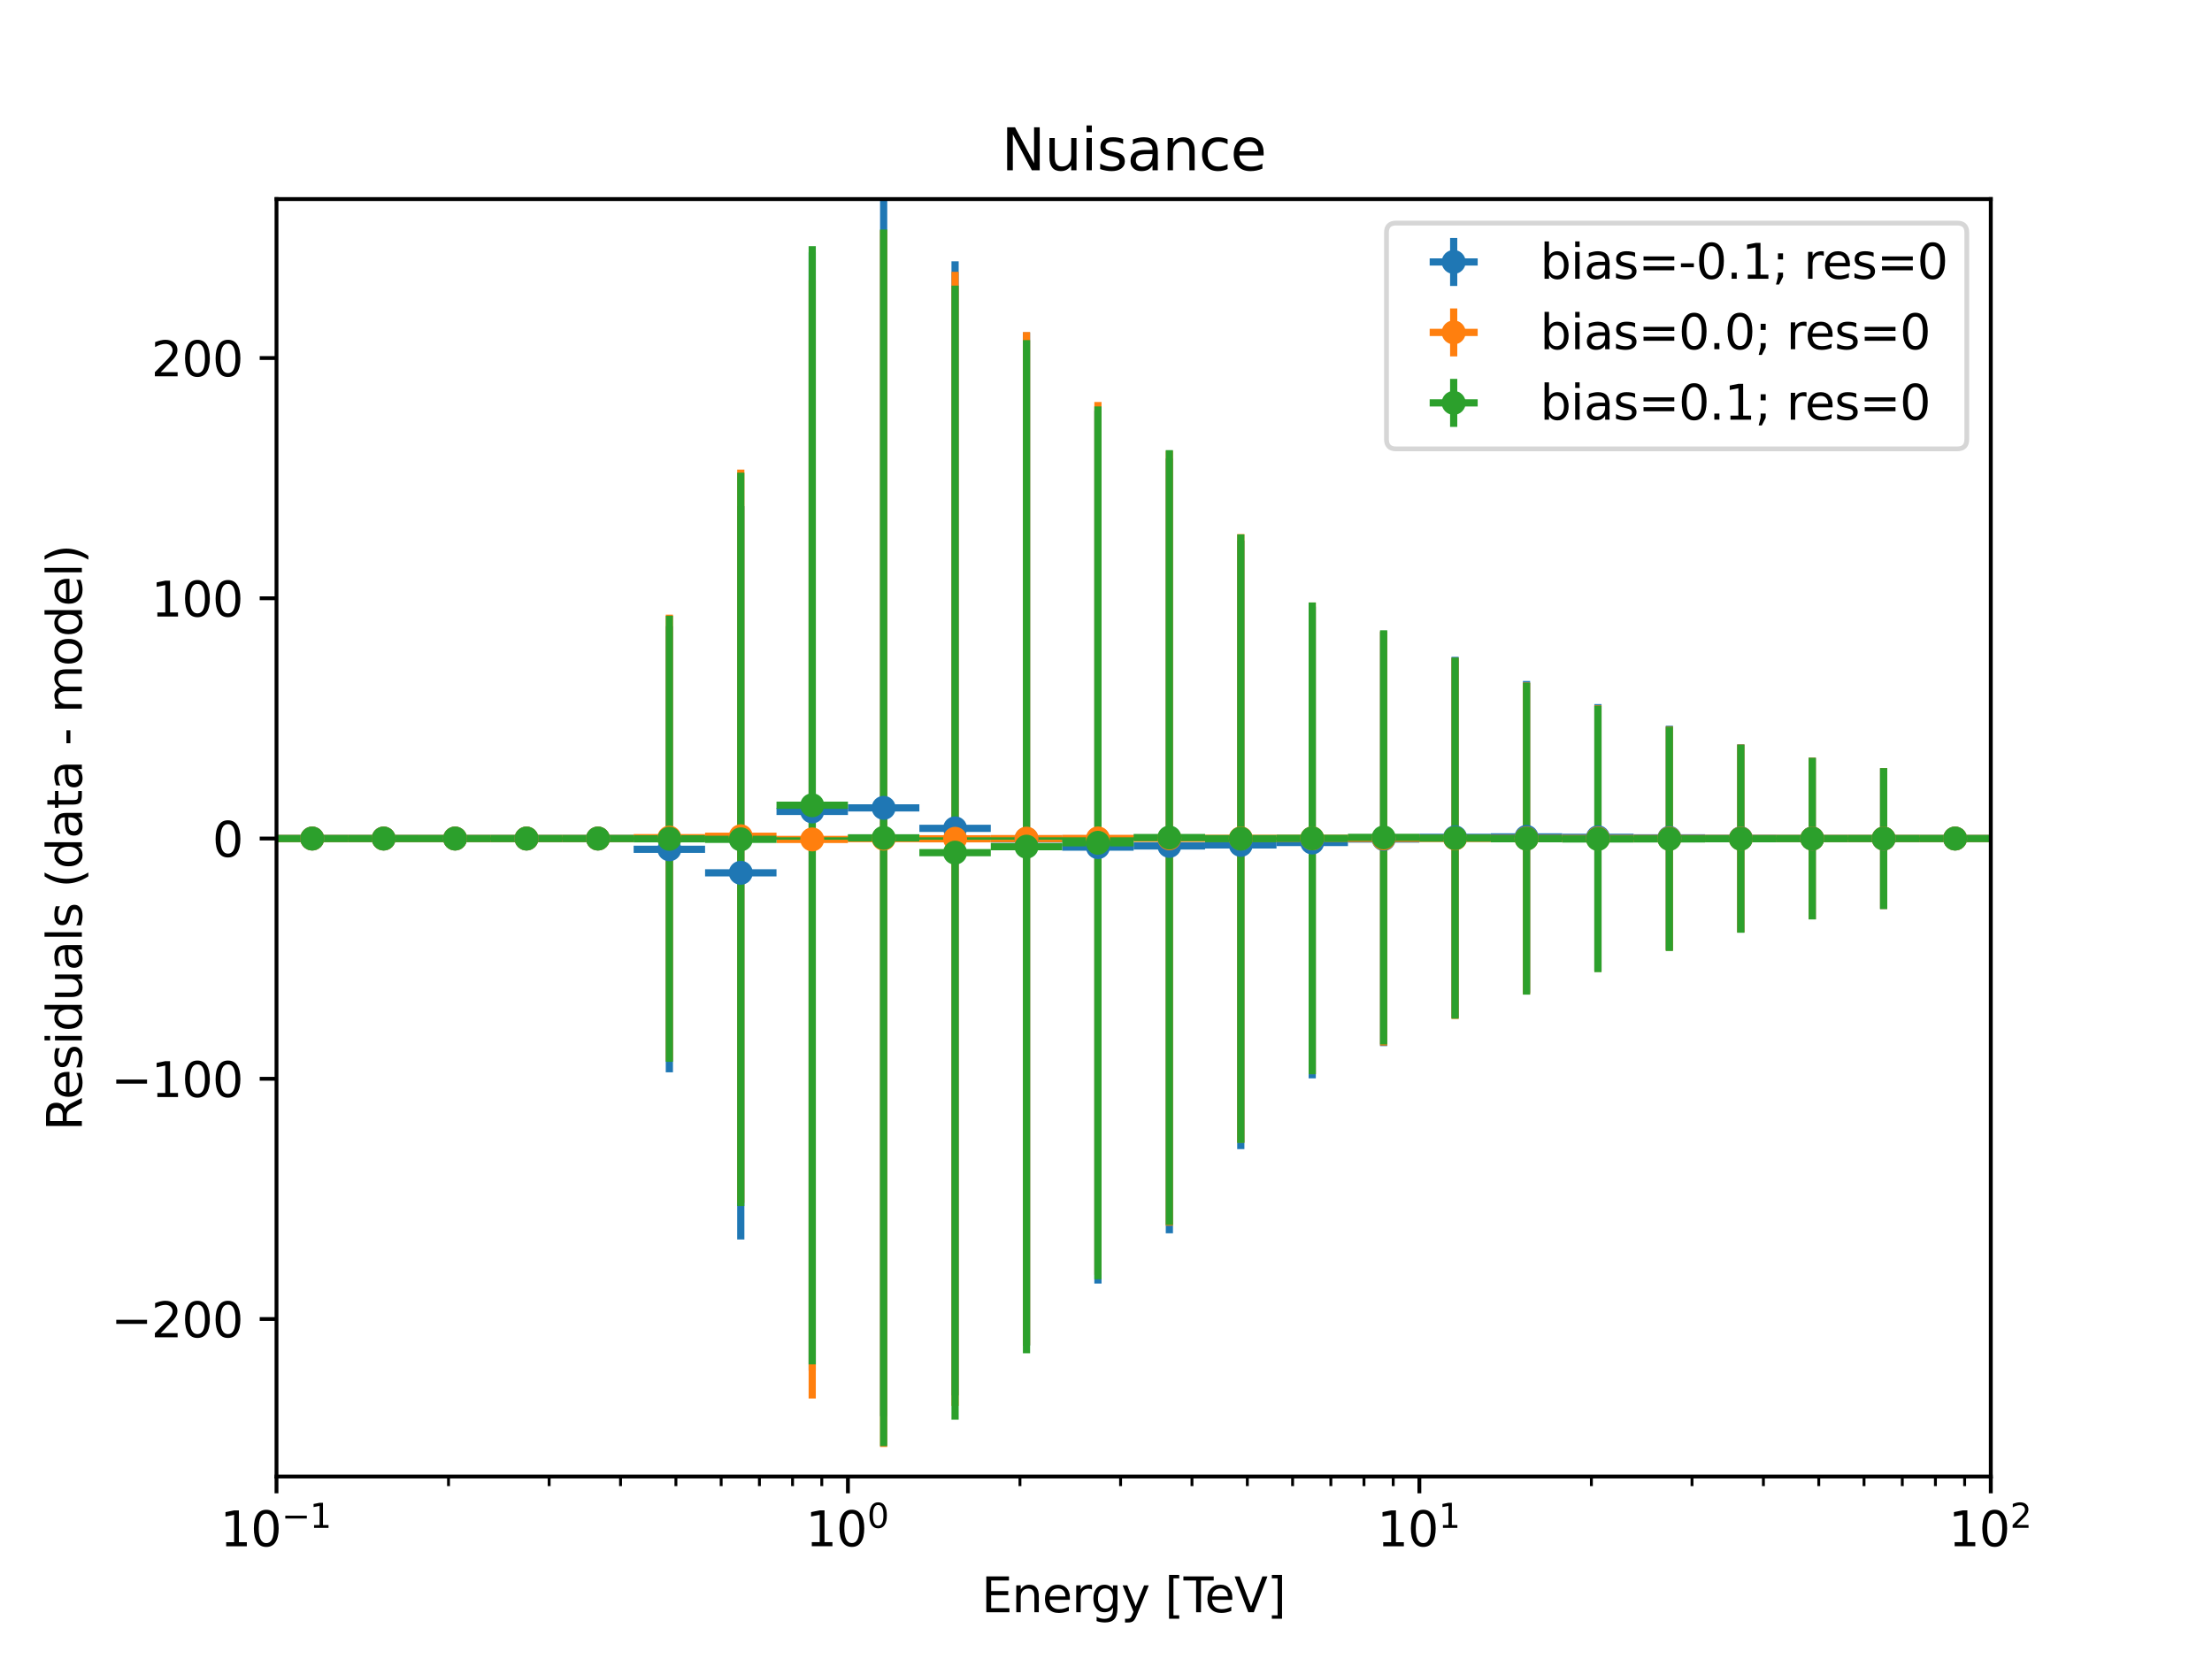 <?xml version="1.0" encoding="utf-8" standalone="no"?>
<!DOCTYPE svg PUBLIC "-//W3C//DTD SVG 1.1//EN"
  "http://www.w3.org/Graphics/SVG/1.1/DTD/svg11.dtd">
<svg xmlns:xlink="http://www.w3.org/1999/xlink" width="460.8pt" height="345.6pt" viewBox="0 0 460.8 345.6" xmlns="http://www.w3.org/2000/svg" version="1.1">
 <defs>
  <style type="text/css">*{stroke-linejoin: round; stroke-linecap: butt}</style>
 </defs>
 <g id="figure_1">
  <g id="patch_1">
   <path d="M 0 345.6 
L 460.8 345.6 
L 460.8 0 
L 0 0 
z
" style="fill: #ffffff"/>
  </g>
  <g id="axes_1">
   <g id="patch_2">
    <path d="M 57.6 307.584 
L 414.72 307.584 
L 414.72 41.472 
L 57.6 41.472 
z
" style="fill: #ffffff"/>
   </g>
   <g id="matplotlib.axis_1">
    <g id="xtick_1">
     <g id="line2d_1">
      <defs>
       <path id="m3932d72118" d="M 0 0 
L 0 3.5 
" style="stroke: #000000; stroke-width: 0.8"/>
      </defs>
      <g>
       <use xlink:href="#m3932d72118" x="57.6" y="307.584" style="stroke: #000000; stroke-width: 0.8"/>
      </g>
     </g>
     <g id="text_1">
      <!-- $\mathdefault{10^{-1}}$ -->
      <g transform="translate(45.85 322.182) scale(0.1 -0.1)">
       <defs>
        <path id="DejaVuSans-31" d="M 794 531 
L 1825 531 
L 1825 4091 
L 703 3866 
L 703 4441 
L 1819 4666 
L 2450 4666 
L 2450 531 
L 3481 531 
L 3481 0 
L 794 0 
L 794 531 
z
" transform="scale(0.016)"/>
        <path id="DejaVuSans-30" d="M 2034 4250 
Q 1547 4250 1301 3770 
Q 1056 3291 1056 2328 
Q 1056 1369 1301 889 
Q 1547 409 2034 409 
Q 2525 409 2770 889 
Q 3016 1369 3016 2328 
Q 3016 3291 2770 3770 
Q 2525 4250 2034 4250 
z
M 2034 4750 
Q 2819 4750 3233 4129 
Q 3647 3509 3647 2328 
Q 3647 1150 3233 529 
Q 2819 -91 2034 -91 
Q 1250 -91 836 529 
Q 422 1150 422 2328 
Q 422 3509 836 4129 
Q 1250 4750 2034 4750 
z
" transform="scale(0.016)"/>
        <path id="DejaVuSans-2212" d="M 678 2272 
L 4684 2272 
L 4684 1741 
L 678 1741 
L 678 2272 
z
" transform="scale(0.016)"/>
       </defs>
       <use xlink:href="#DejaVuSans-31" transform="translate(0 0.684)"/>
       <use xlink:href="#DejaVuSans-30" transform="translate(63.623 0.684)"/>
       <use xlink:href="#DejaVuSans-2212" transform="translate(128.203 38.966) scale(0.7)"/>
       <use xlink:href="#DejaVuSans-31" transform="translate(186.855 38.966) scale(0.7)"/>
      </g>
     </g>
    </g>
    <g id="xtick_2">
     <g id="line2d_2">
      <g>
       <use xlink:href="#m3932d72118" x="176.64" y="307.584" style="stroke: #000000; stroke-width: 0.8"/>
      </g>
     </g>
     <g id="text_2">
      <!-- $\mathdefault{10^{0}}$ -->
      <g transform="translate(167.84 322.182) scale(0.1 -0.1)">
       <use xlink:href="#DejaVuSans-31" transform="translate(0 0.766)"/>
       <use xlink:href="#DejaVuSans-30" transform="translate(63.623 0.766)"/>
       <use xlink:href="#DejaVuSans-30" transform="translate(128.203 39.047) scale(0.7)"/>
      </g>
     </g>
    </g>
    <g id="xtick_3">
     <g id="line2d_3">
      <g>
       <use xlink:href="#m3932d72118" x="295.68" y="307.584" style="stroke: #000000; stroke-width: 0.8"/>
      </g>
     </g>
     <g id="text_3">
      <!-- $\mathdefault{10^{1}}$ -->
      <g transform="translate(286.88 322.182) scale(0.1 -0.1)">
       <use xlink:href="#DejaVuSans-31" transform="translate(0 0.684)"/>
       <use xlink:href="#DejaVuSans-30" transform="translate(63.623 0.684)"/>
       <use xlink:href="#DejaVuSans-31" transform="translate(128.203 38.966) scale(0.7)"/>
      </g>
     </g>
    </g>
    <g id="xtick_4">
     <g id="line2d_4">
      <g>
       <use xlink:href="#m3932d72118" x="414.72" y="307.584" style="stroke: #000000; stroke-width: 0.8"/>
      </g>
     </g>
     <g id="text_4">
      <!-- $\mathdefault{10^{2}}$ -->
      <g transform="translate(405.92 322.182) scale(0.1 -0.1)">
       <defs>
        <path id="DejaVuSans-32" d="M 1228 531 
L 3431 531 
L 3431 0 
L 469 0 
L 469 531 
Q 828 903 1448 1529 
Q 2069 2156 2228 2338 
Q 2531 2678 2651 2914 
Q 2772 3150 2772 3378 
Q 2772 3750 2511 3984 
Q 2250 4219 1831 4219 
Q 1534 4219 1204 4116 
Q 875 4013 500 3803 
L 500 4441 
Q 881 4594 1212 4672 
Q 1544 4750 1819 4750 
Q 2544 4750 2975 4387 
Q 3406 4025 3406 3419 
Q 3406 3131 3298 2873 
Q 3191 2616 2906 2266 
Q 2828 2175 2409 1742 
Q 1991 1309 1228 531 
z
" transform="scale(0.016)"/>
       </defs>
       <use xlink:href="#DejaVuSans-31" transform="translate(0 0.766)"/>
       <use xlink:href="#DejaVuSans-30" transform="translate(63.623 0.766)"/>
       <use xlink:href="#DejaVuSans-32" transform="translate(128.203 39.047) scale(0.7)"/>
      </g>
     </g>
    </g>
    <g id="xtick_5">
     <g id="line2d_5">
      <defs>
       <path id="m9ab983828a" d="M 0 0 
L 0 2 
" style="stroke: #000000; stroke-width: 0.6"/>
      </defs>
      <g>
       <use xlink:href="#m9ab983828a" x="93.435" y="307.584" style="stroke: #000000; stroke-width: 0.6"/>
      </g>
     </g>
    </g>
    <g id="xtick_6">
     <g id="line2d_6">
      <g>
       <use xlink:href="#m9ab983828a" x="114.397" y="307.584" style="stroke: #000000; stroke-width: 0.6"/>
      </g>
     </g>
    </g>
    <g id="xtick_7">
     <g id="line2d_7">
      <g>
       <use xlink:href="#m9ab983828a" x="129.269" y="307.584" style="stroke: #000000; stroke-width: 0.6"/>
      </g>
     </g>
    </g>
    <g id="xtick_8">
     <g id="line2d_8">
      <g>
       <use xlink:href="#m9ab983828a" x="140.805" y="307.584" style="stroke: #000000; stroke-width: 0.6"/>
      </g>
     </g>
    </g>
    <g id="xtick_9">
     <g id="line2d_9">
      <g>
       <use xlink:href="#m9ab983828a" x="150.231" y="307.584" style="stroke: #000000; stroke-width: 0.6"/>
      </g>
     </g>
    </g>
    <g id="xtick_10">
     <g id="line2d_10">
      <g>
       <use xlink:href="#m9ab983828a" x="158.2" y="307.584" style="stroke: #000000; stroke-width: 0.6"/>
      </g>
     </g>
    </g>
    <g id="xtick_11">
     <g id="line2d_11">
      <g>
       <use xlink:href="#m9ab983828a" x="165.104" y="307.584" style="stroke: #000000; stroke-width: 0.6"/>
      </g>
     </g>
    </g>
    <g id="xtick_12">
     <g id="line2d_12">
      <g>
       <use xlink:href="#m9ab983828a" x="171.193" y="307.584" style="stroke: #000000; stroke-width: 0.6"/>
      </g>
     </g>
    </g>
    <g id="xtick_13">
     <g id="line2d_13">
      <g>
       <use xlink:href="#m9ab983828a" x="212.475" y="307.584" style="stroke: #000000; stroke-width: 0.6"/>
      </g>
     </g>
    </g>
    <g id="xtick_14">
     <g id="line2d_14">
      <g>
       <use xlink:href="#m9ab983828a" x="233.437" y="307.584" style="stroke: #000000; stroke-width: 0.6"/>
      </g>
     </g>
    </g>
    <g id="xtick_15">
     <g id="line2d_15">
      <g>
       <use xlink:href="#m9ab983828a" x="248.309" y="307.584" style="stroke: #000000; stroke-width: 0.6"/>
      </g>
     </g>
    </g>
    <g id="xtick_16">
     <g id="line2d_16">
      <g>
       <use xlink:href="#m9ab983828a" x="259.845" y="307.584" style="stroke: #000000; stroke-width: 0.6"/>
      </g>
     </g>
    </g>
    <g id="xtick_17">
     <g id="line2d_17">
      <g>
       <use xlink:href="#m9ab983828a" x="269.271" y="307.584" style="stroke: #000000; stroke-width: 0.6"/>
      </g>
     </g>
    </g>
    <g id="xtick_18">
     <g id="line2d_18">
      <g>
       <use xlink:href="#m9ab983828a" x="277.24" y="307.584" style="stroke: #000000; stroke-width: 0.6"/>
      </g>
     </g>
    </g>
    <g id="xtick_19">
     <g id="line2d_19">
      <g>
       <use xlink:href="#m9ab983828a" x="284.144" y="307.584" style="stroke: #000000; stroke-width: 0.6"/>
      </g>
     </g>
    </g>
    <g id="xtick_20">
     <g id="line2d_20">
      <g>
       <use xlink:href="#m9ab983828a" x="290.233" y="307.584" style="stroke: #000000; stroke-width: 0.6"/>
      </g>
     </g>
    </g>
    <g id="xtick_21">
     <g id="line2d_21">
      <g>
       <use xlink:href="#m9ab983828a" x="331.515" y="307.584" style="stroke: #000000; stroke-width: 0.6"/>
      </g>
     </g>
    </g>
    <g id="xtick_22">
     <g id="line2d_22">
      <g>
       <use xlink:href="#m9ab983828a" x="352.477" y="307.584" style="stroke: #000000; stroke-width: 0.6"/>
      </g>
     </g>
    </g>
    <g id="xtick_23">
     <g id="line2d_23">
      <g>
       <use xlink:href="#m9ab983828a" x="367.349" y="307.584" style="stroke: #000000; stroke-width: 0.6"/>
      </g>
     </g>
    </g>
    <g id="xtick_24">
     <g id="line2d_24">
      <g>
       <use xlink:href="#m9ab983828a" x="378.885" y="307.584" style="stroke: #000000; stroke-width: 0.6"/>
      </g>
     </g>
    </g>
    <g id="xtick_25">
     <g id="line2d_25">
      <g>
       <use xlink:href="#m9ab983828a" x="388.311" y="307.584" style="stroke: #000000; stroke-width: 0.6"/>
      </g>
     </g>
    </g>
    <g id="xtick_26">
     <g id="line2d_26">
      <g>
       <use xlink:href="#m9ab983828a" x="396.28" y="307.584" style="stroke: #000000; stroke-width: 0.6"/>
      </g>
     </g>
    </g>
    <g id="xtick_27">
     <g id="line2d_27">
      <g>
       <use xlink:href="#m9ab983828a" x="403.184" y="307.584" style="stroke: #000000; stroke-width: 0.6"/>
      </g>
     </g>
    </g>
    <g id="xtick_28">
     <g id="line2d_28">
      <g>
       <use xlink:href="#m9ab983828a" x="409.273" y="307.584" style="stroke: #000000; stroke-width: 0.6"/>
      </g>
     </g>
    </g>
    <g id="text_5">
     <!-- Energy [TeV] -->
     <g transform="translate(204.462 335.861) scale(0.1 -0.1)">
      <defs>
       <path id="DejaVuSans-45" d="M 628 4666 
L 3578 4666 
L 3578 4134 
L 1259 4134 
L 1259 2753 
L 3481 2753 
L 3481 2222 
L 1259 2222 
L 1259 531 
L 3634 531 
L 3634 0 
L 628 0 
L 628 4666 
z
" transform="scale(0.016)"/>
       <path id="DejaVuSans-6e" d="M 3513 2113 
L 3513 0 
L 2938 0 
L 2938 2094 
Q 2938 2591 2744 2837 
Q 2550 3084 2163 3084 
Q 1697 3084 1428 2787 
Q 1159 2491 1159 1978 
L 1159 0 
L 581 0 
L 581 3500 
L 1159 3500 
L 1159 2956 
Q 1366 3272 1645 3428 
Q 1925 3584 2291 3584 
Q 2894 3584 3203 3211 
Q 3513 2838 3513 2113 
z
" transform="scale(0.016)"/>
       <path id="DejaVuSans-65" d="M 3597 1894 
L 3597 1613 
L 953 1613 
Q 991 1019 1311 708 
Q 1631 397 2203 397 
Q 2534 397 2845 478 
Q 3156 559 3463 722 
L 3463 178 
Q 3153 47 2828 -22 
Q 2503 -91 2169 -91 
Q 1331 -91 842 396 
Q 353 884 353 1716 
Q 353 2575 817 3079 
Q 1281 3584 2069 3584 
Q 2775 3584 3186 3129 
Q 3597 2675 3597 1894 
z
M 3022 2063 
Q 3016 2534 2758 2815 
Q 2500 3097 2075 3097 
Q 1594 3097 1305 2825 
Q 1016 2553 972 2059 
L 3022 2063 
z
" transform="scale(0.016)"/>
       <path id="DejaVuSans-72" d="M 2631 2963 
Q 2534 3019 2420 3045 
Q 2306 3072 2169 3072 
Q 1681 3072 1420 2755 
Q 1159 2438 1159 1844 
L 1159 0 
L 581 0 
L 581 3500 
L 1159 3500 
L 1159 2956 
Q 1341 3275 1631 3429 
Q 1922 3584 2338 3584 
Q 2397 3584 2469 3576 
Q 2541 3569 2628 3553 
L 2631 2963 
z
" transform="scale(0.016)"/>
       <path id="DejaVuSans-67" d="M 2906 1791 
Q 2906 2416 2648 2759 
Q 2391 3103 1925 3103 
Q 1463 3103 1205 2759 
Q 947 2416 947 1791 
Q 947 1169 1205 825 
Q 1463 481 1925 481 
Q 2391 481 2648 825 
Q 2906 1169 2906 1791 
z
M 3481 434 
Q 3481 -459 3084 -895 
Q 2688 -1331 1869 -1331 
Q 1566 -1331 1297 -1286 
Q 1028 -1241 775 -1147 
L 775 -588 
Q 1028 -725 1275 -790 
Q 1522 -856 1778 -856 
Q 2344 -856 2625 -561 
Q 2906 -266 2906 331 
L 2906 616 
Q 2728 306 2450 153 
Q 2172 0 1784 0 
Q 1141 0 747 490 
Q 353 981 353 1791 
Q 353 2603 747 3093 
Q 1141 3584 1784 3584 
Q 2172 3584 2450 3431 
Q 2728 3278 2906 2969 
L 2906 3500 
L 3481 3500 
L 3481 434 
z
" transform="scale(0.016)"/>
       <path id="DejaVuSans-79" d="M 2059 -325 
Q 1816 -950 1584 -1140 
Q 1353 -1331 966 -1331 
L 506 -1331 
L 506 -850 
L 844 -850 
Q 1081 -850 1212 -737 
Q 1344 -625 1503 -206 
L 1606 56 
L 191 3500 
L 800 3500 
L 1894 763 
L 2988 3500 
L 3597 3500 
L 2059 -325 
z
" transform="scale(0.016)"/>
       <path id="DejaVuSans-20" transform="scale(0.016)"/>
       <path id="DejaVuSans-5b" d="M 550 4863 
L 1875 4863 
L 1875 4416 
L 1125 4416 
L 1125 -397 
L 1875 -397 
L 1875 -844 
L 550 -844 
L 550 4863 
z
" transform="scale(0.016)"/>
       <path id="DejaVuSans-54" d="M -19 4666 
L 3928 4666 
L 3928 4134 
L 2272 4134 
L 2272 0 
L 1638 0 
L 1638 4134 
L -19 4134 
L -19 4666 
z
" transform="scale(0.016)"/>
       <path id="DejaVuSans-56" d="M 1831 0 
L 50 4666 
L 709 4666 
L 2188 738 
L 3669 4666 
L 4325 4666 
L 2547 0 
L 1831 0 
z
" transform="scale(0.016)"/>
       <path id="DejaVuSans-5d" d="M 1947 4863 
L 1947 -844 
L 622 -844 
L 622 -397 
L 1369 -397 
L 1369 4416 
L 622 4416 
L 622 4863 
L 1947 4863 
z
" transform="scale(0.016)"/>
      </defs>
      <use xlink:href="#DejaVuSans-45"/>
      <use xlink:href="#DejaVuSans-6e" x="63.184"/>
      <use xlink:href="#DejaVuSans-65" x="126.562"/>
      <use xlink:href="#DejaVuSans-72" x="188.086"/>
      <use xlink:href="#DejaVuSans-67" x="227.449"/>
      <use xlink:href="#DejaVuSans-79" x="290.926"/>
      <use xlink:href="#DejaVuSans-20" x="350.105"/>
      <use xlink:href="#DejaVuSans-5b" x="381.893"/>
      <use xlink:href="#DejaVuSans-54" x="420.906"/>
      <use xlink:href="#DejaVuSans-65" x="464.99"/>
      <use xlink:href="#DejaVuSans-56" x="526.514"/>
      <use xlink:href="#DejaVuSans-5d" x="594.922"/>
     </g>
    </g>
   </g>
   <g id="matplotlib.axis_2">
    <g id="ytick_1">
     <g id="line2d_29">
      <defs>
       <path id="mbaebcc7f2f" d="M 0 0 
L -3.5 0 
" style="stroke: #000000; stroke-width: 0.8"/>
      </defs>
      <g>
       <use xlink:href="#mbaebcc7f2f" x="57.6" y="274.777" style="stroke: #000000; stroke-width: 0.8"/>
      </g>
     </g>
     <g id="text_6">
      <!-- −200 -->
      <g transform="translate(23.133 278.576) scale(0.1 -0.1)">
       <use xlink:href="#DejaVuSans-2212"/>
       <use xlink:href="#DejaVuSans-32" x="83.789"/>
       <use xlink:href="#DejaVuSans-30" x="147.412"/>
       <use xlink:href="#DejaVuSans-30" x="211.035"/>
      </g>
     </g>
    </g>
    <g id="ytick_2">
     <g id="line2d_30">
      <g>
       <use xlink:href="#mbaebcc7f2f" x="57.6" y="224.729" style="stroke: #000000; stroke-width: 0.8"/>
      </g>
     </g>
     <g id="text_7">
      <!-- −100 -->
      <g transform="translate(23.133 228.528) scale(0.1 -0.1)">
       <use xlink:href="#DejaVuSans-2212"/>
       <use xlink:href="#DejaVuSans-31" x="83.789"/>
       <use xlink:href="#DejaVuSans-30" x="147.412"/>
       <use xlink:href="#DejaVuSans-30" x="211.035"/>
      </g>
     </g>
    </g>
    <g id="ytick_3">
     <g id="line2d_31">
      <g>
       <use xlink:href="#mbaebcc7f2f" x="57.6" y="174.681" style="stroke: #000000; stroke-width: 0.8"/>
      </g>
     </g>
     <g id="text_8">
      <!-- 0 -->
      <g transform="translate(44.237 178.481) scale(0.1 -0.1)">
       <use xlink:href="#DejaVuSans-30"/>
      </g>
     </g>
    </g>
    <g id="ytick_4">
     <g id="line2d_32">
      <g>
       <use xlink:href="#mbaebcc7f2f" x="57.6" y="124.634" style="stroke: #000000; stroke-width: 0.8"/>
      </g>
     </g>
     <g id="text_9">
      <!-- 100 -->
      <g transform="translate(31.512 128.433) scale(0.1 -0.1)">
       <use xlink:href="#DejaVuSans-31"/>
       <use xlink:href="#DejaVuSans-30" x="63.623"/>
       <use xlink:href="#DejaVuSans-30" x="127.246"/>
      </g>
     </g>
    </g>
    <g id="ytick_5">
     <g id="line2d_33">
      <g>
       <use xlink:href="#mbaebcc7f2f" x="57.6" y="74.586" style="stroke: #000000; stroke-width: 0.8"/>
      </g>
     </g>
     <g id="text_10">
      <!-- 200 -->
      <g transform="translate(31.512 78.385) scale(0.1 -0.1)">
       <use xlink:href="#DejaVuSans-32"/>
       <use xlink:href="#DejaVuSans-30" x="63.623"/>
       <use xlink:href="#DejaVuSans-30" x="127.246"/>
      </g>
     </g>
    </g>
    <g id="text_11">
     <!-- Residuals (data - model) -->
     <g transform="translate(17.053 235.553) rotate(-90) scale(0.1 -0.1)">
      <defs>
       <path id="DejaVuSans-52" d="M 2841 2188 
Q 3044 2119 3236 1894 
Q 3428 1669 3622 1275 
L 4263 0 
L 3584 0 
L 2988 1197 
Q 2756 1666 2539 1819 
Q 2322 1972 1947 1972 
L 1259 1972 
L 1259 0 
L 628 0 
L 628 4666 
L 2053 4666 
Q 2853 4666 3247 4331 
Q 3641 3997 3641 3322 
Q 3641 2881 3436 2590 
Q 3231 2300 2841 2188 
z
M 1259 4147 
L 1259 2491 
L 2053 2491 
Q 2509 2491 2742 2702 
Q 2975 2913 2975 3322 
Q 2975 3731 2742 3939 
Q 2509 4147 2053 4147 
L 1259 4147 
z
" transform="scale(0.016)"/>
       <path id="DejaVuSans-73" d="M 2834 3397 
L 2834 2853 
Q 2591 2978 2328 3040 
Q 2066 3103 1784 3103 
Q 1356 3103 1142 2972 
Q 928 2841 928 2578 
Q 928 2378 1081 2264 
Q 1234 2150 1697 2047 
L 1894 2003 
Q 2506 1872 2764 1633 
Q 3022 1394 3022 966 
Q 3022 478 2636 193 
Q 2250 -91 1575 -91 
Q 1294 -91 989 -36 
Q 684 19 347 128 
L 347 722 
Q 666 556 975 473 
Q 1284 391 1588 391 
Q 1994 391 2212 530 
Q 2431 669 2431 922 
Q 2431 1156 2273 1281 
Q 2116 1406 1581 1522 
L 1381 1569 
Q 847 1681 609 1914 
Q 372 2147 372 2553 
Q 372 3047 722 3315 
Q 1072 3584 1716 3584 
Q 2034 3584 2315 3537 
Q 2597 3491 2834 3397 
z
" transform="scale(0.016)"/>
       <path id="DejaVuSans-69" d="M 603 3500 
L 1178 3500 
L 1178 0 
L 603 0 
L 603 3500 
z
M 603 4863 
L 1178 4863 
L 1178 4134 
L 603 4134 
L 603 4863 
z
" transform="scale(0.016)"/>
       <path id="DejaVuSans-64" d="M 2906 2969 
L 2906 4863 
L 3481 4863 
L 3481 0 
L 2906 0 
L 2906 525 
Q 2725 213 2448 61 
Q 2172 -91 1784 -91 
Q 1150 -91 751 415 
Q 353 922 353 1747 
Q 353 2572 751 3078 
Q 1150 3584 1784 3584 
Q 2172 3584 2448 3432 
Q 2725 3281 2906 2969 
z
M 947 1747 
Q 947 1113 1208 752 
Q 1469 391 1925 391 
Q 2381 391 2643 752 
Q 2906 1113 2906 1747 
Q 2906 2381 2643 2742 
Q 2381 3103 1925 3103 
Q 1469 3103 1208 2742 
Q 947 2381 947 1747 
z
" transform="scale(0.016)"/>
       <path id="DejaVuSans-75" d="M 544 1381 
L 544 3500 
L 1119 3500 
L 1119 1403 
Q 1119 906 1312 657 
Q 1506 409 1894 409 
Q 2359 409 2629 706 
Q 2900 1003 2900 1516 
L 2900 3500 
L 3475 3500 
L 3475 0 
L 2900 0 
L 2900 538 
Q 2691 219 2414 64 
Q 2138 -91 1772 -91 
Q 1169 -91 856 284 
Q 544 659 544 1381 
z
M 1991 3584 
L 1991 3584 
z
" transform="scale(0.016)"/>
       <path id="DejaVuSans-61" d="M 2194 1759 
Q 1497 1759 1228 1600 
Q 959 1441 959 1056 
Q 959 750 1161 570 
Q 1363 391 1709 391 
Q 2188 391 2477 730 
Q 2766 1069 2766 1631 
L 2766 1759 
L 2194 1759 
z
M 3341 1997 
L 3341 0 
L 2766 0 
L 2766 531 
Q 2569 213 2275 61 
Q 1981 -91 1556 -91 
Q 1019 -91 701 211 
Q 384 513 384 1019 
Q 384 1609 779 1909 
Q 1175 2209 1959 2209 
L 2766 2209 
L 2766 2266 
Q 2766 2663 2505 2880 
Q 2244 3097 1772 3097 
Q 1472 3097 1187 3025 
Q 903 2953 641 2809 
L 641 3341 
Q 956 3463 1253 3523 
Q 1550 3584 1831 3584 
Q 2591 3584 2966 3190 
Q 3341 2797 3341 1997 
z
" transform="scale(0.016)"/>
       <path id="DejaVuSans-6c" d="M 603 4863 
L 1178 4863 
L 1178 0 
L 603 0 
L 603 4863 
z
" transform="scale(0.016)"/>
       <path id="DejaVuSans-28" d="M 1984 4856 
Q 1566 4138 1362 3434 
Q 1159 2731 1159 2009 
Q 1159 1288 1364 580 
Q 1569 -128 1984 -844 
L 1484 -844 
Q 1016 -109 783 600 
Q 550 1309 550 2009 
Q 550 2706 781 3412 
Q 1013 4119 1484 4856 
L 1984 4856 
z
" transform="scale(0.016)"/>
       <path id="DejaVuSans-74" d="M 1172 4494 
L 1172 3500 
L 2356 3500 
L 2356 3053 
L 1172 3053 
L 1172 1153 
Q 1172 725 1289 603 
Q 1406 481 1766 481 
L 2356 481 
L 2356 0 
L 1766 0 
Q 1100 0 847 248 
Q 594 497 594 1153 
L 594 3053 
L 172 3053 
L 172 3500 
L 594 3500 
L 594 4494 
L 1172 4494 
z
" transform="scale(0.016)"/>
       <path id="DejaVuSans-2d" d="M 313 2009 
L 1997 2009 
L 1997 1497 
L 313 1497 
L 313 2009 
z
" transform="scale(0.016)"/>
       <path id="DejaVuSans-6d" d="M 3328 2828 
Q 3544 3216 3844 3400 
Q 4144 3584 4550 3584 
Q 5097 3584 5394 3201 
Q 5691 2819 5691 2113 
L 5691 0 
L 5113 0 
L 5113 2094 
Q 5113 2597 4934 2840 
Q 4756 3084 4391 3084 
Q 3944 3084 3684 2787 
Q 3425 2491 3425 1978 
L 3425 0 
L 2847 0 
L 2847 2094 
Q 2847 2600 2669 2842 
Q 2491 3084 2119 3084 
Q 1678 3084 1418 2786 
Q 1159 2488 1159 1978 
L 1159 0 
L 581 0 
L 581 3500 
L 1159 3500 
L 1159 2956 
Q 1356 3278 1631 3431 
Q 1906 3584 2284 3584 
Q 2666 3584 2933 3390 
Q 3200 3197 3328 2828 
z
" transform="scale(0.016)"/>
       <path id="DejaVuSans-6f" d="M 1959 3097 
Q 1497 3097 1228 2736 
Q 959 2375 959 1747 
Q 959 1119 1226 758 
Q 1494 397 1959 397 
Q 2419 397 2687 759 
Q 2956 1122 2956 1747 
Q 2956 2369 2687 2733 
Q 2419 3097 1959 3097 
z
M 1959 3584 
Q 2709 3584 3137 3096 
Q 3566 2609 3566 1747 
Q 3566 888 3137 398 
Q 2709 -91 1959 -91 
Q 1206 -91 779 398 
Q 353 888 353 1747 
Q 353 2609 779 3096 
Q 1206 3584 1959 3584 
z
" transform="scale(0.016)"/>
       <path id="DejaVuSans-29" d="M 513 4856 
L 1013 4856 
Q 1481 4119 1714 3412 
Q 1947 2706 1947 2009 
Q 1947 1309 1714 600 
Q 1481 -109 1013 -844 
L 513 -844 
Q 928 -128 1133 580 
Q 1338 1288 1338 2009 
Q 1338 2731 1133 3434 
Q 928 4138 513 4856 
z
" transform="scale(0.016)"/>
      </defs>
      <use xlink:href="#DejaVuSans-52"/>
      <use xlink:href="#DejaVuSans-65" x="64.982"/>
      <use xlink:href="#DejaVuSans-73" x="126.506"/>
      <use xlink:href="#DejaVuSans-69" x="178.605"/>
      <use xlink:href="#DejaVuSans-64" x="206.389"/>
      <use xlink:href="#DejaVuSans-75" x="269.865"/>
      <use xlink:href="#DejaVuSans-61" x="333.244"/>
      <use xlink:href="#DejaVuSans-6c" x="394.523"/>
      <use xlink:href="#DejaVuSans-73" x="422.307"/>
      <use xlink:href="#DejaVuSans-20" x="474.406"/>
      <use xlink:href="#DejaVuSans-28" x="506.193"/>
      <use xlink:href="#DejaVuSans-64" x="545.207"/>
      <use xlink:href="#DejaVuSans-61" x="608.684"/>
      <use xlink:href="#DejaVuSans-74" x="669.963"/>
      <use xlink:href="#DejaVuSans-61" x="709.172"/>
      <use xlink:href="#DejaVuSans-20" x="770.451"/>
      <use xlink:href="#DejaVuSans-2d" x="802.238"/>
      <use xlink:href="#DejaVuSans-20" x="838.322"/>
      <use xlink:href="#DejaVuSans-6d" x="870.109"/>
      <use xlink:href="#DejaVuSans-6f" x="967.521"/>
      <use xlink:href="#DejaVuSans-64" x="1028.703"/>
      <use xlink:href="#DejaVuSans-65" x="1092.18"/>
      <use xlink:href="#DejaVuSans-6c" x="1153.703"/>
      <use xlink:href="#DejaVuSans-29" x="1181.486"/>
     </g>
    </g>
   </g>
   <g id="LineCollection_1">
    <path d="M 57.6 174.681 
L 72.48 174.681 
" clip-path="url(#p10f09fa6f1)" style="fill: none; stroke: #1f77b4; stroke-width: 1.5"/>
    <path d="M 72.48 174.681 
L 87.36 174.681 
" clip-path="url(#p10f09fa6f1)" style="fill: none; stroke: #1f77b4; stroke-width: 1.5"/>
    <path d="M 87.36 174.681 
L 102.24 174.681 
" clip-path="url(#p10f09fa6f1)" style="fill: none; stroke: #1f77b4; stroke-width: 1.5"/>
    <path d="M 102.24 174.681 
L 117.12 174.681 
" clip-path="url(#p10f09fa6f1)" style="fill: none; stroke: #1f77b4; stroke-width: 1.5"/>
    <path d="M 117.12 174.681 
L 132 174.681 
" clip-path="url(#p10f09fa6f1)" style="fill: none; stroke: #1f77b4; stroke-width: 1.5"/>
    <path d="M 132 176.921 
L 146.88 176.921 
" clip-path="url(#p10f09fa6f1)" style="fill: none; stroke: #1f77b4; stroke-width: 1.5"/>
    <path d="M 146.88 181.82 
L 161.76 181.82 
" clip-path="url(#p10f09fa6f1)" style="fill: none; stroke: #1f77b4; stroke-width: 1.5"/>
    <path d="M 161.76 169.033 
L 176.64 169.033 
" clip-path="url(#p10f09fa6f1)" style="fill: none; stroke: #1f77b4; stroke-width: 1.5"/>
    <path d="M 176.64 168.293 
L 191.52 168.293 
" clip-path="url(#p10f09fa6f1)" style="fill: none; stroke: #1f77b4; stroke-width: 1.5"/>
    <path d="M 191.52 172.561 
L 206.4 172.561 
" clip-path="url(#p10f09fa6f1)" style="fill: none; stroke: #1f77b4; stroke-width: 1.5"/>
    <path d="M 206.4 174.789 
L 221.28 174.789 
" clip-path="url(#p10f09fa6f1)" style="fill: none; stroke: #1f77b4; stroke-width: 1.5"/>
    <path d="M 221.28 176.471 
L 236.16 176.471 
" clip-path="url(#p10f09fa6f1)" style="fill: none; stroke: #1f77b4; stroke-width: 1.5"/>
    <path d="M 236.16 176.218 
L 251.04 176.218 
" clip-path="url(#p10f09fa6f1)" style="fill: none; stroke: #1f77b4; stroke-width: 1.5"/>
    <path d="M 251.04 176.007 
L 265.92 176.007 
" clip-path="url(#p10f09fa6f1)" style="fill: none; stroke: #1f77b4; stroke-width: 1.5"/>
    <path d="M 265.92 175.506 
L 280.8 175.506 
" clip-path="url(#p10f09fa6f1)" style="fill: none; stroke: #1f77b4; stroke-width: 1.5"/>
    <path d="M 280.8 174.783 
L 295.68 174.783 
" clip-path="url(#p10f09fa6f1)" style="fill: none; stroke: #1f77b4; stroke-width: 1.5"/>
    <path d="M 295.68 174.432 
L 310.56 174.432 
" clip-path="url(#p10f09fa6f1)" style="fill: none; stroke: #1f77b4; stroke-width: 1.5"/>
    <path d="M 310.56 174.345 
L 325.44 174.345 
" clip-path="url(#p10f09fa6f1)" style="fill: none; stroke: #1f77b4; stroke-width: 1.5"/>
    <path d="M 325.44 174.431 
L 340.32 174.431 
" clip-path="url(#p10f09fa6f1)" style="fill: none; stroke: #1f77b4; stroke-width: 1.5"/>
    <path d="M 340.32 174.544 
L 355.2 174.544 
" clip-path="url(#p10f09fa6f1)" style="fill: none; stroke: #1f77b4; stroke-width: 1.5"/>
    <path d="M 355.2 174.634 
L 370.08 174.634 
" clip-path="url(#p10f09fa6f1)" style="fill: none; stroke: #1f77b4; stroke-width: 1.5"/>
    <path d="M 370.08 174.677 
L 384.96 174.677 
" clip-path="url(#p10f09fa6f1)" style="fill: none; stroke: #1f77b4; stroke-width: 1.5"/>
    <path d="M 384.96 174.691 
L 399.84 174.691 
" clip-path="url(#p10f09fa6f1)" style="fill: none; stroke: #1f77b4; stroke-width: 1.5"/>
    <path d="M 399.84 174.681 
L 414.72 174.681 
" clip-path="url(#p10f09fa6f1)" style="fill: none; stroke: #1f77b4; stroke-width: 1.5"/>
   </g>
   <g id="LineCollection_2">
    <path d="M 65.04 174.681 
L 65.04 174.681 
" clip-path="url(#p10f09fa6f1)" style="fill: none; stroke: #1f77b4; stroke-width: 1.5"/>
    <path d="M 79.92 174.681 
L 79.92 174.681 
" clip-path="url(#p10f09fa6f1)" style="fill: none; stroke: #1f77b4; stroke-width: 1.5"/>
    <path d="M 94.8 174.681 
L 94.8 174.681 
" clip-path="url(#p10f09fa6f1)" style="fill: none; stroke: #1f77b4; stroke-width: 1.5"/>
    <path d="M 109.68 174.681 
L 109.68 174.681 
" clip-path="url(#p10f09fa6f1)" style="fill: none; stroke: #1f77b4; stroke-width: 1.5"/>
    <path d="M 124.56 174.681 
L 124.56 174.681 
" clip-path="url(#p10f09fa6f1)" style="fill: none; stroke: #1f77b4; stroke-width: 1.5"/>
    <path d="M 139.44 223.379 
L 139.44 130.462 
" clip-path="url(#p10f09fa6f1)" style="fill: none; stroke: #1f77b4; stroke-width: 1.5"/>
    <path d="M 154.32 258.209 
L 154.32 105.432 
" clip-path="url(#p10f09fa6f1)" style="fill: none; stroke: #1f77b4; stroke-width: 1.5"/>
    <path d="M 169.2 285.505 
L 169.2 52.562 
" clip-path="url(#p10f09fa6f1)" style="fill: none; stroke: #1f77b4; stroke-width: 1.5"/>
    <path d="M 184.08 295.013 
L 184.08 41.573 
" clip-path="url(#p10f09fa6f1)" style="fill: none; stroke: #1f77b4; stroke-width: 1.5"/>
    <path d="M 198.96 290.683 
L 198.96 54.439 
" clip-path="url(#p10f09fa6f1)" style="fill: none; stroke: #1f77b4; stroke-width: 1.5"/>
    <path d="M 213.84 280.321 
L 213.84 69.257 
" clip-path="url(#p10f09fa6f1)" style="fill: none; stroke: #1f77b4; stroke-width: 1.5"/>
    <path d="M 228.72 267.386 
L 228.72 85.556 
" clip-path="url(#p10f09fa6f1)" style="fill: none; stroke: #1f77b4; stroke-width: 1.5"/>
    <path d="M 243.6 256.922 
L 243.6 95.514 
" clip-path="url(#p10f09fa6f1)" style="fill: none; stroke: #1f77b4; stroke-width: 1.5"/>
    <path d="M 258.48 239.383 
L 258.48 112.631 
" clip-path="url(#p10f09fa6f1)" style="fill: none; stroke: #1f77b4; stroke-width: 1.5"/>
    <path d="M 273.36 224.642 
L 273.36 126.37 
" clip-path="url(#p10f09fa6f1)" style="fill: none; stroke: #1f77b4; stroke-width: 1.5"/>
    <path d="M 288.24 217.929 
L 288.24 131.636 
" clip-path="url(#p10f09fa6f1)" style="fill: none; stroke: #1f77b4; stroke-width: 1.5"/>
    <path d="M 303.12 212.035 
L 303.12 136.829 
" clip-path="url(#p10f09fa6f1)" style="fill: none; stroke: #1f77b4; stroke-width: 1.5"/>
    <path d="M 318 206.823 
L 318 141.867 
" clip-path="url(#p10f09fa6f1)" style="fill: none; stroke: #1f77b4; stroke-width: 1.5"/>
    <path d="M 332.88 202.179 
L 332.88 146.684 
" clip-path="url(#p10f09fa6f1)" style="fill: none; stroke: #1f77b4; stroke-width: 1.5"/>
    <path d="M 347.76 197.902 
L 347.76 151.185 
" clip-path="url(#p10f09fa6f1)" style="fill: none; stroke: #1f77b4; stroke-width: 1.5"/>
    <path d="M 362.64 194.218 
L 362.64 155.05 
" clip-path="url(#p10f09fa6f1)" style="fill: none; stroke: #1f77b4; stroke-width: 1.5"/>
    <path d="M 377.52 191.507 
L 377.52 157.846 
" clip-path="url(#p10f09fa6f1)" style="fill: none; stroke: #1f77b4; stroke-width: 1.5"/>
    <path d="M 392.4 189.361 
L 392.4 160.021 
" clip-path="url(#p10f09fa6f1)" style="fill: none; stroke: #1f77b4; stroke-width: 1.5"/>
    <path d="M 407.28 174.681 
L 407.28 174.681 
" clip-path="url(#p10f09fa6f1)" style="fill: none; stroke: #1f77b4; stroke-width: 1.5"/>
   </g>
   <g id="line2d_34">
    <path d="M 57.6 174.681 
L 414.72 174.681 
" clip-path="url(#p10f09fa6f1)" style="fill: none; stroke: #1f77b4; stroke-width: 0.5; stroke-linecap: square"/>
   </g>
   <g id="LineCollection_3">
    <path d="M 57.6 174.681 
L 72.48 174.681 
" clip-path="url(#p10f09fa6f1)" style="fill: none; stroke: #ff7f0e; stroke-width: 1.5"/>
    <path d="M 72.48 174.681 
L 87.36 174.681 
" clip-path="url(#p10f09fa6f1)" style="fill: none; stroke: #ff7f0e; stroke-width: 1.5"/>
    <path d="M 87.36 174.681 
L 102.24 174.681 
" clip-path="url(#p10f09fa6f1)" style="fill: none; stroke: #ff7f0e; stroke-width: 1.5"/>
    <path d="M 102.24 174.681 
L 117.12 174.681 
" clip-path="url(#p10f09fa6f1)" style="fill: none; stroke: #ff7f0e; stroke-width: 1.5"/>
    <path d="M 117.12 174.681 
L 132 174.681 
" clip-path="url(#p10f09fa6f1)" style="fill: none; stroke: #ff7f0e; stroke-width: 1.5"/>
    <path d="M 132 174.501 
L 146.88 174.501 
" clip-path="url(#p10f09fa6f1)" style="fill: none; stroke: #ff7f0e; stroke-width: 1.5"/>
    <path d="M 146.88 174.21 
L 161.76 174.21 
" clip-path="url(#p10f09fa6f1)" style="fill: none; stroke: #ff7f0e; stroke-width: 1.5"/>
    <path d="M 161.76 174.867 
L 176.64 174.867 
" clip-path="url(#p10f09fa6f1)" style="fill: none; stroke: #ff7f0e; stroke-width: 1.5"/>
    <path d="M 176.64 174.702 
L 191.52 174.702 
" clip-path="url(#p10f09fa6f1)" style="fill: none; stroke: #ff7f0e; stroke-width: 1.5"/>
    <path d="M 191.52 174.74 
L 206.4 174.74 
" clip-path="url(#p10f09fa6f1)" style="fill: none; stroke: #ff7f0e; stroke-width: 1.5"/>
    <path d="M 206.4 174.7 
L 221.28 174.7 
" clip-path="url(#p10f09fa6f1)" style="fill: none; stroke: #ff7f0e; stroke-width: 1.5"/>
    <path d="M 221.28 174.659 
L 236.16 174.659 
" clip-path="url(#p10f09fa6f1)" style="fill: none; stroke: #ff7f0e; stroke-width: 1.5"/>
    <path d="M 236.16 174.64 
L 251.04 174.64 
" clip-path="url(#p10f09fa6f1)" style="fill: none; stroke: #ff7f0e; stroke-width: 1.5"/>
    <path d="M 251.04 174.638 
L 265.92 174.638 
" clip-path="url(#p10f09fa6f1)" style="fill: none; stroke: #ff7f0e; stroke-width: 1.5"/>
    <path d="M 265.92 174.641 
L 280.8 174.641 
" clip-path="url(#p10f09fa6f1)" style="fill: none; stroke: #ff7f0e; stroke-width: 1.5"/>
    <path d="M 280.8 174.652 
L 295.68 174.652 
" clip-path="url(#p10f09fa6f1)" style="fill: none; stroke: #ff7f0e; stroke-width: 1.5"/>
    <path d="M 295.68 174.657 
L 310.56 174.657 
" clip-path="url(#p10f09fa6f1)" style="fill: none; stroke: #ff7f0e; stroke-width: 1.5"/>
    <path d="M 310.56 174.664 
L 325.44 174.664 
" clip-path="url(#p10f09fa6f1)" style="fill: none; stroke: #ff7f0e; stroke-width: 1.5"/>
    <path d="M 325.44 174.671 
L 340.32 174.671 
" clip-path="url(#p10f09fa6f1)" style="fill: none; stroke: #ff7f0e; stroke-width: 1.5"/>
    <path d="M 340.32 174.676 
L 355.2 174.676 
" clip-path="url(#p10f09fa6f1)" style="fill: none; stroke: #ff7f0e; stroke-width: 1.5"/>
    <path d="M 355.2 174.678 
L 370.08 174.678 
" clip-path="url(#p10f09fa6f1)" style="fill: none; stroke: #ff7f0e; stroke-width: 1.5"/>
    <path d="M 370.08 174.68 
L 384.96 174.68 
" clip-path="url(#p10f09fa6f1)" style="fill: none; stroke: #ff7f0e; stroke-width: 1.5"/>
    <path d="M 384.96 174.68 
L 399.84 174.68 
" clip-path="url(#p10f09fa6f1)" style="fill: none; stroke: #ff7f0e; stroke-width: 1.5"/>
    <path d="M 399.84 174.681 
L 414.72 174.681 
" clip-path="url(#p10f09fa6f1)" style="fill: none; stroke: #ff7f0e; stroke-width: 1.5"/>
   </g>
   <g id="LineCollection_4">
    <path d="M 65.04 174.681 
L 65.04 174.681 
" clip-path="url(#p10f09fa6f1)" style="fill: none; stroke: #ff7f0e; stroke-width: 1.5"/>
    <path d="M 79.92 174.681 
L 79.92 174.681 
" clip-path="url(#p10f09fa6f1)" style="fill: none; stroke: #ff7f0e; stroke-width: 1.5"/>
    <path d="M 94.8 174.681 
L 94.8 174.681 
" clip-path="url(#p10f09fa6f1)" style="fill: none; stroke: #ff7f0e; stroke-width: 1.5"/>
    <path d="M 109.68 174.681 
L 109.68 174.681 
" clip-path="url(#p10f09fa6f1)" style="fill: none; stroke: #ff7f0e; stroke-width: 1.5"/>
    <path d="M 124.56 174.681 
L 124.56 174.681 
" clip-path="url(#p10f09fa6f1)" style="fill: none; stroke: #ff7f0e; stroke-width: 1.5"/>
    <path d="M 139.44 220.959 
L 139.44 128.043 
" clip-path="url(#p10f09fa6f1)" style="fill: none; stroke: #ff7f0e; stroke-width: 1.5"/>
    <path d="M 154.32 250.598 
L 154.32 97.821 
" clip-path="url(#p10f09fa6f1)" style="fill: none; stroke: #ff7f0e; stroke-width: 1.5"/>
    <path d="M 169.2 291.338 
L 169.2 58.395 
" clip-path="url(#p10f09fa6f1)" style="fill: none; stroke: #ff7f0e; stroke-width: 1.5"/>
    <path d="M 184.08 301.422 
L 184.08 47.982 
" clip-path="url(#p10f09fa6f1)" style="fill: none; stroke: #ff7f0e; stroke-width: 1.5"/>
    <path d="M 198.96 292.863 
L 198.96 56.618 
" clip-path="url(#p10f09fa6f1)" style="fill: none; stroke: #ff7f0e; stroke-width: 1.5"/>
    <path d="M 213.84 280.232 
L 213.84 69.168 
" clip-path="url(#p10f09fa6f1)" style="fill: none; stroke: #ff7f0e; stroke-width: 1.5"/>
    <path d="M 228.72 265.574 
L 228.72 83.744 
" clip-path="url(#p10f09fa6f1)" style="fill: none; stroke: #ff7f0e; stroke-width: 1.5"/>
    <path d="M 243.6 255.344 
L 243.6 93.935 
" clip-path="url(#p10f09fa6f1)" style="fill: none; stroke: #ff7f0e; stroke-width: 1.5"/>
    <path d="M 258.48 238.014 
L 258.48 111.261 
" clip-path="url(#p10f09fa6f1)" style="fill: none; stroke: #ff7f0e; stroke-width: 1.5"/>
    <path d="M 273.36 223.777 
L 273.36 125.505 
" clip-path="url(#p10f09fa6f1)" style="fill: none; stroke: #ff7f0e; stroke-width: 1.5"/>
    <path d="M 288.24 217.799 
L 288.24 131.505 
" clip-path="url(#p10f09fa6f1)" style="fill: none; stroke: #ff7f0e; stroke-width: 1.5"/>
    <path d="M 303.12 212.26 
L 303.12 137.055 
" clip-path="url(#p10f09fa6f1)" style="fill: none; stroke: #ff7f0e; stroke-width: 1.5"/>
    <path d="M 318 207.142 
L 318 142.186 
" clip-path="url(#p10f09fa6f1)" style="fill: none; stroke: #ff7f0e; stroke-width: 1.5"/>
    <path d="M 332.88 202.419 
L 332.88 146.924 
" clip-path="url(#p10f09fa6f1)" style="fill: none; stroke: #ff7f0e; stroke-width: 1.5"/>
    <path d="M 347.76 198.035 
L 347.76 151.318 
" clip-path="url(#p10f09fa6f1)" style="fill: none; stroke: #ff7f0e; stroke-width: 1.5"/>
    <path d="M 362.64 194.262 
L 362.64 155.095 
" clip-path="url(#p10f09fa6f1)" style="fill: none; stroke: #ff7f0e; stroke-width: 1.5"/>
    <path d="M 377.52 191.51 
L 377.52 157.849 
" clip-path="url(#p10f09fa6f1)" style="fill: none; stroke: #ff7f0e; stroke-width: 1.5"/>
    <path d="M 392.4 189.351 
L 392.4 160.01 
" clip-path="url(#p10f09fa6f1)" style="fill: none; stroke: #ff7f0e; stroke-width: 1.5"/>
    <path d="M 407.28 174.681 
L 407.28 174.681 
" clip-path="url(#p10f09fa6f1)" style="fill: none; stroke: #ff7f0e; stroke-width: 1.5"/>
   </g>
   <g id="line2d_35">
    <path d="M 57.6 174.681 
L 414.72 174.681 
" clip-path="url(#p10f09fa6f1)" style="fill: none; stroke: #ff7f0e; stroke-width: 0.5; stroke-linecap: square"/>
   </g>
   <g id="LineCollection_5">
    <path d="M 57.6 174.681 
L 72.48 174.681 
" clip-path="url(#p10f09fa6f1)" style="fill: none; stroke: #2ca02c; stroke-width: 1.5"/>
    <path d="M 72.48 174.681 
L 87.36 174.681 
" clip-path="url(#p10f09fa6f1)" style="fill: none; stroke: #2ca02c; stroke-width: 1.5"/>
    <path d="M 87.36 174.681 
L 102.24 174.681 
" clip-path="url(#p10f09fa6f1)" style="fill: none; stroke: #2ca02c; stroke-width: 1.5"/>
    <path d="M 102.24 174.681 
L 117.12 174.681 
" clip-path="url(#p10f09fa6f1)" style="fill: none; stroke: #2ca02c; stroke-width: 1.5"/>
    <path d="M 117.12 174.681 
L 132 174.681 
" clip-path="url(#p10f09fa6f1)" style="fill: none; stroke: #2ca02c; stroke-width: 1.5"/>
    <path d="M 132 174.737 
L 146.88 174.737 
" clip-path="url(#p10f09fa6f1)" style="fill: none; stroke: #2ca02c; stroke-width: 1.5"/>
    <path d="M 146.88 174.85 
L 161.76 174.85 
" clip-path="url(#p10f09fa6f1)" style="fill: none; stroke: #2ca02c; stroke-width: 1.5"/>
    <path d="M 161.76 167.748 
L 176.64 167.748 
" clip-path="url(#p10f09fa6f1)" style="fill: none; stroke: #2ca02c; stroke-width: 1.5"/>
    <path d="M 176.64 174.535 
L 191.52 174.535 
" clip-path="url(#p10f09fa6f1)" style="fill: none; stroke: #2ca02c; stroke-width: 1.5"/>
    <path d="M 191.52 177.625 
L 206.4 177.625 
" clip-path="url(#p10f09fa6f1)" style="fill: none; stroke: #2ca02c; stroke-width: 1.5"/>
    <path d="M 206.4 176.38 
L 221.28 176.38 
" clip-path="url(#p10f09fa6f1)" style="fill: none; stroke: #2ca02c; stroke-width: 1.5"/>
    <path d="M 221.28 175.574 
L 236.16 175.574 
" clip-path="url(#p10f09fa6f1)" style="fill: none; stroke: #2ca02c; stroke-width: 1.5"/>
    <path d="M 236.16 174.473 
L 251.04 174.473 
" clip-path="url(#p10f09fa6f1)" style="fill: none; stroke: #2ca02c; stroke-width: 1.5"/>
    <path d="M 251.04 174.703 
L 265.92 174.703 
" clip-path="url(#p10f09fa6f1)" style="fill: none; stroke: #2ca02c; stroke-width: 1.5"/>
    <path d="M 265.92 174.64 
L 280.8 174.64 
" clip-path="url(#p10f09fa6f1)" style="fill: none; stroke: #2ca02c; stroke-width: 1.5"/>
    <path d="M 280.8 174.442 
L 295.68 174.442 
" clip-path="url(#p10f09fa6f1)" style="fill: none; stroke: #2ca02c; stroke-width: 1.5"/>
    <path d="M 295.68 174.598 
L 310.56 174.598 
" clip-path="url(#p10f09fa6f1)" style="fill: none; stroke: #2ca02c; stroke-width: 1.5"/>
    <path d="M 310.56 174.717 
L 325.44 174.717 
" clip-path="url(#p10f09fa6f1)" style="fill: none; stroke: #2ca02c; stroke-width: 1.5"/>
    <path d="M 325.44 174.77 
L 340.32 174.77 
" clip-path="url(#p10f09fa6f1)" style="fill: none; stroke: #2ca02c; stroke-width: 1.5"/>
    <path d="M 340.32 174.755 
L 355.2 174.755 
" clip-path="url(#p10f09fa6f1)" style="fill: none; stroke: #2ca02c; stroke-width: 1.5"/>
    <path d="M 355.2 174.728 
L 370.08 174.728 
" clip-path="url(#p10f09fa6f1)" style="fill: none; stroke: #2ca02c; stroke-width: 1.5"/>
    <path d="M 370.08 174.7 
L 384.96 174.7 
" clip-path="url(#p10f09fa6f1)" style="fill: none; stroke: #2ca02c; stroke-width: 1.5"/>
    <path d="M 384.96 174.685 
L 399.84 174.685 
" clip-path="url(#p10f09fa6f1)" style="fill: none; stroke: #2ca02c; stroke-width: 1.5"/>
    <path d="M 399.84 174.681 
L 414.72 174.681 
" clip-path="url(#p10f09fa6f1)" style="fill: none; stroke: #2ca02c; stroke-width: 1.5"/>
   </g>
   <g id="LineCollection_6">
    <path d="M 65.04 174.681 
L 65.04 174.681 
" clip-path="url(#p10f09fa6f1)" style="fill: none; stroke: #2ca02c; stroke-width: 1.5"/>
    <path d="M 79.92 174.681 
L 79.92 174.681 
" clip-path="url(#p10f09fa6f1)" style="fill: none; stroke: #2ca02c; stroke-width: 1.5"/>
    <path d="M 94.8 174.681 
L 94.8 174.681 
" clip-path="url(#p10f09fa6f1)" style="fill: none; stroke: #2ca02c; stroke-width: 1.5"/>
    <path d="M 109.68 174.681 
L 109.68 174.681 
" clip-path="url(#p10f09fa6f1)" style="fill: none; stroke: #2ca02c; stroke-width: 1.5"/>
    <path d="M 124.56 174.681 
L 124.56 174.681 
" clip-path="url(#p10f09fa6f1)" style="fill: none; stroke: #2ca02c; stroke-width: 1.5"/>
    <path d="M 139.44 221.195 
L 139.44 128.279 
" clip-path="url(#p10f09fa6f1)" style="fill: none; stroke: #2ca02c; stroke-width: 1.5"/>
    <path d="M 154.32 251.238 
L 154.32 98.461 
" clip-path="url(#p10f09fa6f1)" style="fill: none; stroke: #2ca02c; stroke-width: 1.5"/>
    <path d="M 169.2 284.22 
L 169.2 51.277 
" clip-path="url(#p10f09fa6f1)" style="fill: none; stroke: #2ca02c; stroke-width: 1.5"/>
    <path d="M 184.08 301.255 
L 184.08 47.815 
" clip-path="url(#p10f09fa6f1)" style="fill: none; stroke: #2ca02c; stroke-width: 1.5"/>
    <path d="M 198.96 295.747 
L 198.96 59.503 
" clip-path="url(#p10f09fa6f1)" style="fill: none; stroke: #2ca02c; stroke-width: 1.5"/>
    <path d="M 213.84 281.912 
L 213.84 70.848 
" clip-path="url(#p10f09fa6f1)" style="fill: none; stroke: #2ca02c; stroke-width: 1.5"/>
    <path d="M 228.72 266.489 
L 228.72 84.659 
" clip-path="url(#p10f09fa6f1)" style="fill: none; stroke: #2ca02c; stroke-width: 1.5"/>
    <path d="M 243.6 255.177 
L 243.6 93.769 
" clip-path="url(#p10f09fa6f1)" style="fill: none; stroke: #2ca02c; stroke-width: 1.5"/>
    <path d="M 258.48 238.079 
L 258.48 111.327 
" clip-path="url(#p10f09fa6f1)" style="fill: none; stroke: #2ca02c; stroke-width: 1.5"/>
    <path d="M 273.36 223.777 
L 273.36 125.504 
" clip-path="url(#p10f09fa6f1)" style="fill: none; stroke: #2ca02c; stroke-width: 1.5"/>
    <path d="M 288.24 217.589 
L 288.24 131.295 
" clip-path="url(#p10f09fa6f1)" style="fill: none; stroke: #2ca02c; stroke-width: 1.5"/>
    <path d="M 303.12 212.201 
L 303.12 136.995 
" clip-path="url(#p10f09fa6f1)" style="fill: none; stroke: #2ca02c; stroke-width: 1.5"/>
    <path d="M 318 207.195 
L 318 142.24 
" clip-path="url(#p10f09fa6f1)" style="fill: none; stroke: #2ca02c; stroke-width: 1.5"/>
    <path d="M 332.88 202.517 
L 332.88 147.022 
" clip-path="url(#p10f09fa6f1)" style="fill: none; stroke: #2ca02c; stroke-width: 1.5"/>
    <path d="M 347.76 198.113 
L 347.76 151.396 
" clip-path="url(#p10f09fa6f1)" style="fill: none; stroke: #2ca02c; stroke-width: 1.5"/>
    <path d="M 362.64 194.311 
L 362.64 155.144 
" clip-path="url(#p10f09fa6f1)" style="fill: none; stroke: #2ca02c; stroke-width: 1.5"/>
    <path d="M 377.52 191.53 
L 377.52 157.869 
" clip-path="url(#p10f09fa6f1)" style="fill: none; stroke: #2ca02c; stroke-width: 1.5"/>
    <path d="M 392.4 189.355 
L 392.4 160.015 
" clip-path="url(#p10f09fa6f1)" style="fill: none; stroke: #2ca02c; stroke-width: 1.5"/>
    <path d="M 407.28 174.681 
L 407.28 174.681 
" clip-path="url(#p10f09fa6f1)" style="fill: none; stroke: #2ca02c; stroke-width: 1.5"/>
   </g>
   <g id="line2d_36">
    <path d="M 57.6 174.681 
L 414.72 174.681 
" clip-path="url(#p10f09fa6f1)" style="fill: none; stroke: #2ca02c; stroke-width: 0.5; stroke-linecap: square"/>
   </g>
   <g id="line2d_37">
    <defs>
     <path id="m9051cb6f53" d="M 0 2 
C 0.53 2 1.039 1.789 1.414 1.414 
C 1.789 1.039 2 0.53 2 0 
C 2 -0.53 1.789 -1.039 1.414 -1.414 
C 1.039 -1.789 0.53 -2 0 -2 
C -0.53 -2 -1.039 -1.789 -1.414 -1.414 
C -1.789 -1.039 -2 -0.53 -2 0 
C -2 0.53 -1.789 1.039 -1.414 1.414 
C -1.039 1.789 -0.53 2 0 2 
z
" style="stroke: #1f77b4"/>
    </defs>
    <g clip-path="url(#p10f09fa6f1)">
     <use xlink:href="#m9051cb6f53" x="65.04" y="174.681" style="fill: #1f77b4; stroke: #1f77b4"/>
     <use xlink:href="#m9051cb6f53" x="79.92" y="174.681" style="fill: #1f77b4; stroke: #1f77b4"/>
     <use xlink:href="#m9051cb6f53" x="94.8" y="174.681" style="fill: #1f77b4; stroke: #1f77b4"/>
     <use xlink:href="#m9051cb6f53" x="109.68" y="174.681" style="fill: #1f77b4; stroke: #1f77b4"/>
     <use xlink:href="#m9051cb6f53" x="124.56" y="174.681" style="fill: #1f77b4; stroke: #1f77b4"/>
     <use xlink:href="#m9051cb6f53" x="139.44" y="176.921" style="fill: #1f77b4; stroke: #1f77b4"/>
     <use xlink:href="#m9051cb6f53" x="154.32" y="181.82" style="fill: #1f77b4; stroke: #1f77b4"/>
     <use xlink:href="#m9051cb6f53" x="169.2" y="169.033" style="fill: #1f77b4; stroke: #1f77b4"/>
     <use xlink:href="#m9051cb6f53" x="184.08" y="168.293" style="fill: #1f77b4; stroke: #1f77b4"/>
     <use xlink:href="#m9051cb6f53" x="198.96" y="172.561" style="fill: #1f77b4; stroke: #1f77b4"/>
     <use xlink:href="#m9051cb6f53" x="213.84" y="174.789" style="fill: #1f77b4; stroke: #1f77b4"/>
     <use xlink:href="#m9051cb6f53" x="228.72" y="176.471" style="fill: #1f77b4; stroke: #1f77b4"/>
     <use xlink:href="#m9051cb6f53" x="243.6" y="176.218" style="fill: #1f77b4; stroke: #1f77b4"/>
     <use xlink:href="#m9051cb6f53" x="258.48" y="176.007" style="fill: #1f77b4; stroke: #1f77b4"/>
     <use xlink:href="#m9051cb6f53" x="273.36" y="175.506" style="fill: #1f77b4; stroke: #1f77b4"/>
     <use xlink:href="#m9051cb6f53" x="288.24" y="174.783" style="fill: #1f77b4; stroke: #1f77b4"/>
     <use xlink:href="#m9051cb6f53" x="303.12" y="174.432" style="fill: #1f77b4; stroke: #1f77b4"/>
     <use xlink:href="#m9051cb6f53" x="318" y="174.345" style="fill: #1f77b4; stroke: #1f77b4"/>
     <use xlink:href="#m9051cb6f53" x="332.88" y="174.431" style="fill: #1f77b4; stroke: #1f77b4"/>
     <use xlink:href="#m9051cb6f53" x="347.76" y="174.544" style="fill: #1f77b4; stroke: #1f77b4"/>
     <use xlink:href="#m9051cb6f53" x="362.64" y="174.634" style="fill: #1f77b4; stroke: #1f77b4"/>
     <use xlink:href="#m9051cb6f53" x="377.52" y="174.677" style="fill: #1f77b4; stroke: #1f77b4"/>
     <use xlink:href="#m9051cb6f53" x="392.4" y="174.691" style="fill: #1f77b4; stroke: #1f77b4"/>
     <use xlink:href="#m9051cb6f53" x="407.28" y="174.681" style="fill: #1f77b4; stroke: #1f77b4"/>
    </g>
   </g>
   <g id="line2d_38">
    <defs>
     <path id="m449c3af795" d="M 0 2 
C 0.53 2 1.039 1.789 1.414 1.414 
C 1.789 1.039 2 0.53 2 0 
C 2 -0.53 1.789 -1.039 1.414 -1.414 
C 1.039 -1.789 0.53 -2 0 -2 
C -0.53 -2 -1.039 -1.789 -1.414 -1.414 
C -1.789 -1.039 -2 -0.53 -2 0 
C -2 0.53 -1.789 1.039 -1.414 1.414 
C -1.039 1.789 -0.53 2 0 2 
z
" style="stroke: #ff7f0e"/>
    </defs>
    <g clip-path="url(#p10f09fa6f1)">
     <use xlink:href="#m449c3af795" x="65.04" y="174.681" style="fill: #ff7f0e; stroke: #ff7f0e"/>
     <use xlink:href="#m449c3af795" x="79.92" y="174.681" style="fill: #ff7f0e; stroke: #ff7f0e"/>
     <use xlink:href="#m449c3af795" x="94.8" y="174.681" style="fill: #ff7f0e; stroke: #ff7f0e"/>
     <use xlink:href="#m449c3af795" x="109.68" y="174.681" style="fill: #ff7f0e; stroke: #ff7f0e"/>
     <use xlink:href="#m449c3af795" x="124.56" y="174.681" style="fill: #ff7f0e; stroke: #ff7f0e"/>
     <use xlink:href="#m449c3af795" x="139.44" y="174.501" style="fill: #ff7f0e; stroke: #ff7f0e"/>
     <use xlink:href="#m449c3af795" x="154.32" y="174.21" style="fill: #ff7f0e; stroke: #ff7f0e"/>
     <use xlink:href="#m449c3af795" x="169.2" y="174.867" style="fill: #ff7f0e; stroke: #ff7f0e"/>
     <use xlink:href="#m449c3af795" x="184.08" y="174.702" style="fill: #ff7f0e; stroke: #ff7f0e"/>
     <use xlink:href="#m449c3af795" x="198.96" y="174.74" style="fill: #ff7f0e; stroke: #ff7f0e"/>
     <use xlink:href="#m449c3af795" x="213.84" y="174.7" style="fill: #ff7f0e; stroke: #ff7f0e"/>
     <use xlink:href="#m449c3af795" x="228.72" y="174.659" style="fill: #ff7f0e; stroke: #ff7f0e"/>
     <use xlink:href="#m449c3af795" x="243.6" y="174.64" style="fill: #ff7f0e; stroke: #ff7f0e"/>
     <use xlink:href="#m449c3af795" x="258.48" y="174.638" style="fill: #ff7f0e; stroke: #ff7f0e"/>
     <use xlink:href="#m449c3af795" x="273.36" y="174.641" style="fill: #ff7f0e; stroke: #ff7f0e"/>
     <use xlink:href="#m449c3af795" x="288.24" y="174.652" style="fill: #ff7f0e; stroke: #ff7f0e"/>
     <use xlink:href="#m449c3af795" x="303.12" y="174.657" style="fill: #ff7f0e; stroke: #ff7f0e"/>
     <use xlink:href="#m449c3af795" x="318" y="174.664" style="fill: #ff7f0e; stroke: #ff7f0e"/>
     <use xlink:href="#m449c3af795" x="332.88" y="174.671" style="fill: #ff7f0e; stroke: #ff7f0e"/>
     <use xlink:href="#m449c3af795" x="347.76" y="174.676" style="fill: #ff7f0e; stroke: #ff7f0e"/>
     <use xlink:href="#m449c3af795" x="362.64" y="174.678" style="fill: #ff7f0e; stroke: #ff7f0e"/>
     <use xlink:href="#m449c3af795" x="377.52" y="174.68" style="fill: #ff7f0e; stroke: #ff7f0e"/>
     <use xlink:href="#m449c3af795" x="392.4" y="174.68" style="fill: #ff7f0e; stroke: #ff7f0e"/>
     <use xlink:href="#m449c3af795" x="407.28" y="174.681" style="fill: #ff7f0e; stroke: #ff7f0e"/>
    </g>
   </g>
   <g id="line2d_39">
    <defs>
     <path id="m59c7dbc782" d="M 0 2 
C 0.53 2 1.039 1.789 1.414 1.414 
C 1.789 1.039 2 0.53 2 0 
C 2 -0.53 1.789 -1.039 1.414 -1.414 
C 1.039 -1.789 0.53 -2 0 -2 
C -0.53 -2 -1.039 -1.789 -1.414 -1.414 
C -1.789 -1.039 -2 -0.53 -2 0 
C -2 0.53 -1.789 1.039 -1.414 1.414 
C -1.039 1.789 -0.53 2 0 2 
z
" style="stroke: #2ca02c"/>
    </defs>
    <g clip-path="url(#p10f09fa6f1)">
     <use xlink:href="#m59c7dbc782" x="65.04" y="174.681" style="fill: #2ca02c; stroke: #2ca02c"/>
     <use xlink:href="#m59c7dbc782" x="79.92" y="174.681" style="fill: #2ca02c; stroke: #2ca02c"/>
     <use xlink:href="#m59c7dbc782" x="94.8" y="174.681" style="fill: #2ca02c; stroke: #2ca02c"/>
     <use xlink:href="#m59c7dbc782" x="109.68" y="174.681" style="fill: #2ca02c; stroke: #2ca02c"/>
     <use xlink:href="#m59c7dbc782" x="124.56" y="174.681" style="fill: #2ca02c; stroke: #2ca02c"/>
     <use xlink:href="#m59c7dbc782" x="139.44" y="174.737" style="fill: #2ca02c; stroke: #2ca02c"/>
     <use xlink:href="#m59c7dbc782" x="154.32" y="174.85" style="fill: #2ca02c; stroke: #2ca02c"/>
     <use xlink:href="#m59c7dbc782" x="169.2" y="167.748" style="fill: #2ca02c; stroke: #2ca02c"/>
     <use xlink:href="#m59c7dbc782" x="184.08" y="174.535" style="fill: #2ca02c; stroke: #2ca02c"/>
     <use xlink:href="#m59c7dbc782" x="198.96" y="177.625" style="fill: #2ca02c; stroke: #2ca02c"/>
     <use xlink:href="#m59c7dbc782" x="213.84" y="176.38" style="fill: #2ca02c; stroke: #2ca02c"/>
     <use xlink:href="#m59c7dbc782" x="228.72" y="175.574" style="fill: #2ca02c; stroke: #2ca02c"/>
     <use xlink:href="#m59c7dbc782" x="243.6" y="174.473" style="fill: #2ca02c; stroke: #2ca02c"/>
     <use xlink:href="#m59c7dbc782" x="258.48" y="174.703" style="fill: #2ca02c; stroke: #2ca02c"/>
     <use xlink:href="#m59c7dbc782" x="273.36" y="174.64" style="fill: #2ca02c; stroke: #2ca02c"/>
     <use xlink:href="#m59c7dbc782" x="288.24" y="174.442" style="fill: #2ca02c; stroke: #2ca02c"/>
     <use xlink:href="#m59c7dbc782" x="303.12" y="174.598" style="fill: #2ca02c; stroke: #2ca02c"/>
     <use xlink:href="#m59c7dbc782" x="318" y="174.717" style="fill: #2ca02c; stroke: #2ca02c"/>
     <use xlink:href="#m59c7dbc782" x="332.88" y="174.77" style="fill: #2ca02c; stroke: #2ca02c"/>
     <use xlink:href="#m59c7dbc782" x="347.76" y="174.755" style="fill: #2ca02c; stroke: #2ca02c"/>
     <use xlink:href="#m59c7dbc782" x="362.64" y="174.728" style="fill: #2ca02c; stroke: #2ca02c"/>
     <use xlink:href="#m59c7dbc782" x="377.52" y="174.7" style="fill: #2ca02c; stroke: #2ca02c"/>
     <use xlink:href="#m59c7dbc782" x="392.4" y="174.685" style="fill: #2ca02c; stroke: #2ca02c"/>
     <use xlink:href="#m59c7dbc782" x="407.28" y="174.681" style="fill: #2ca02c; stroke: #2ca02c"/>
    </g>
   </g>
   <g id="patch_3">
    <path d="M 57.6 307.584 
L 57.6 41.472 
" style="fill: none; stroke: #000000; stroke-width: 0.8; stroke-linejoin: miter; stroke-linecap: square"/>
   </g>
   <g id="patch_4">
    <path d="M 414.72 307.584 
L 414.72 41.472 
" style="fill: none; stroke: #000000; stroke-width: 0.8; stroke-linejoin: miter; stroke-linecap: square"/>
   </g>
   <g id="patch_5">
    <path d="M 57.6 307.584 
L 414.72 307.584 
" style="fill: none; stroke: #000000; stroke-width: 0.8; stroke-linejoin: miter; stroke-linecap: square"/>
   </g>
   <g id="patch_6">
    <path d="M 57.6 41.472 
L 414.72 41.472 
" style="fill: none; stroke: #000000; stroke-width: 0.8; stroke-linejoin: miter; stroke-linecap: square"/>
   </g>
   <g id="text_12">
    <!-- Nuisance -->
    <g transform="translate(208.606 35.472) scale(0.12 -0.12)">
     <defs>
      <path id="DejaVuSans-4e" d="M 628 4666 
L 1478 4666 
L 3547 763 
L 3547 4666 
L 4159 4666 
L 4159 0 
L 3309 0 
L 1241 3903 
L 1241 0 
L 628 0 
L 628 4666 
z
" transform="scale(0.016)"/>
      <path id="DejaVuSans-63" d="M 3122 3366 
L 3122 2828 
Q 2878 2963 2633 3030 
Q 2388 3097 2138 3097 
Q 1578 3097 1268 2742 
Q 959 2388 959 1747 
Q 959 1106 1268 751 
Q 1578 397 2138 397 
Q 2388 397 2633 464 
Q 2878 531 3122 666 
L 3122 134 
Q 2881 22 2623 -34 
Q 2366 -91 2075 -91 
Q 1284 -91 818 406 
Q 353 903 353 1747 
Q 353 2603 823 3093 
Q 1294 3584 2113 3584 
Q 2378 3584 2631 3529 
Q 2884 3475 3122 3366 
z
" transform="scale(0.016)"/>
     </defs>
     <use xlink:href="#DejaVuSans-4e"/>
     <use xlink:href="#DejaVuSans-75" x="74.805"/>
     <use xlink:href="#DejaVuSans-69" x="138.184"/>
     <use xlink:href="#DejaVuSans-73" x="165.967"/>
     <use xlink:href="#DejaVuSans-61" x="218.066"/>
     <use xlink:href="#DejaVuSans-6e" x="279.346"/>
     <use xlink:href="#DejaVuSans-63" x="342.725"/>
     <use xlink:href="#DejaVuSans-65" x="397.705"/>
    </g>
   </g>
   <g id="legend_1">
    <g id="patch_7">
     <path d="M 290.828 93.506 
L 407.72 93.506 
Q 409.72 93.506 409.72 91.506 
L 409.72 48.472 
Q 409.72 46.472 407.72 46.472 
L 290.828 46.472 
Q 288.828 46.472 288.828 48.472 
L 288.828 91.506 
Q 288.828 93.506 290.828 93.506 
z
" style="fill: #ffffff; opacity: 0.8; stroke: #cccccc; stroke-linejoin: miter"/>
    </g>
    <g id="LineCollection_7">
     <path d="M 297.828 54.57 
L 307.828 54.57 
" style="fill: none; stroke: #1f77b4; stroke-width: 1.5"/>
    </g>
    <g id="LineCollection_8">
     <path d="M 302.828 59.57 
L 302.828 49.57 
" style="fill: none; stroke: #1f77b4; stroke-width: 1.5"/>
    </g>
    <g id="line2d_40"/>
    <g id="line2d_41">
     <g>
      <use xlink:href="#m9051cb6f53" x="302.828" y="54.57" style="fill: #1f77b4; stroke: #1f77b4"/>
     </g>
    </g>
    <g id="text_13">
     <!-- bias=-0.1; res=0 -->
     <g transform="translate(320.828 58.07) scale(0.1 -0.1)">
      <defs>
       <path id="DejaVuSans-62" d="M 3116 1747 
Q 3116 2381 2855 2742 
Q 2594 3103 2138 3103 
Q 1681 3103 1420 2742 
Q 1159 2381 1159 1747 
Q 1159 1113 1420 752 
Q 1681 391 2138 391 
Q 2594 391 2855 752 
Q 3116 1113 3116 1747 
z
M 1159 2969 
Q 1341 3281 1617 3432 
Q 1894 3584 2278 3584 
Q 2916 3584 3314 3078 
Q 3713 2572 3713 1747 
Q 3713 922 3314 415 
Q 2916 -91 2278 -91 
Q 1894 -91 1617 61 
Q 1341 213 1159 525 
L 1159 0 
L 581 0 
L 581 4863 
L 1159 4863 
L 1159 2969 
z
" transform="scale(0.016)"/>
       <path id="DejaVuSans-3d" d="M 678 2906 
L 4684 2906 
L 4684 2381 
L 678 2381 
L 678 2906 
z
M 678 1631 
L 4684 1631 
L 4684 1100 
L 678 1100 
L 678 1631 
z
" transform="scale(0.016)"/>
       <path id="DejaVuSans-2e" d="M 684 794 
L 1344 794 
L 1344 0 
L 684 0 
L 684 794 
z
" transform="scale(0.016)"/>
       <path id="DejaVuSans-3b" d="M 750 3309 
L 1409 3309 
L 1409 2516 
L 750 2516 
L 750 3309 
z
M 750 794 
L 1409 794 
L 1409 256 
L 897 -744 
L 494 -744 
L 750 256 
L 750 794 
z
" transform="scale(0.016)"/>
      </defs>
      <use xlink:href="#DejaVuSans-62"/>
      <use xlink:href="#DejaVuSans-69" x="63.477"/>
      <use xlink:href="#DejaVuSans-61" x="91.26"/>
      <use xlink:href="#DejaVuSans-73" x="152.539"/>
      <use xlink:href="#DejaVuSans-3d" x="204.639"/>
      <use xlink:href="#DejaVuSans-2d" x="288.428"/>
      <use xlink:href="#DejaVuSans-30" x="324.512"/>
      <use xlink:href="#DejaVuSans-2e" x="388.135"/>
      <use xlink:href="#DejaVuSans-31" x="419.922"/>
      <use xlink:href="#DejaVuSans-3b" x="483.545"/>
      <use xlink:href="#DejaVuSans-20" x="517.236"/>
      <use xlink:href="#DejaVuSans-72" x="549.023"/>
      <use xlink:href="#DejaVuSans-65" x="587.887"/>
      <use xlink:href="#DejaVuSans-73" x="649.41"/>
      <use xlink:href="#DejaVuSans-3d" x="701.51"/>
      <use xlink:href="#DejaVuSans-30" x="785.299"/>
     </g>
    </g>
    <g id="LineCollection_9">
     <path d="M 297.828 69.249 
L 307.828 69.249 
" style="fill: none; stroke: #ff7f0e; stroke-width: 1.5"/>
    </g>
    <g id="LineCollection_10">
     <path d="M 302.828 74.249 
L 302.828 64.249 
" style="fill: none; stroke: #ff7f0e; stroke-width: 1.5"/>
    </g>
    <g id="line2d_42"/>
    <g id="line2d_43">
     <g>
      <use xlink:href="#m449c3af795" x="302.828" y="69.249" style="fill: #ff7f0e; stroke: #ff7f0e"/>
     </g>
    </g>
    <g id="text_14">
     <!-- bias=0.0; res=0 -->
     <g transform="translate(320.828 72.749) scale(0.1 -0.1)">
      <use xlink:href="#DejaVuSans-62"/>
      <use xlink:href="#DejaVuSans-69" x="63.477"/>
      <use xlink:href="#DejaVuSans-61" x="91.26"/>
      <use xlink:href="#DejaVuSans-73" x="152.539"/>
      <use xlink:href="#DejaVuSans-3d" x="204.639"/>
      <use xlink:href="#DejaVuSans-30" x="288.428"/>
      <use xlink:href="#DejaVuSans-2e" x="352.051"/>
      <use xlink:href="#DejaVuSans-30" x="383.838"/>
      <use xlink:href="#DejaVuSans-3b" x="447.461"/>
      <use xlink:href="#DejaVuSans-20" x="481.152"/>
      <use xlink:href="#DejaVuSans-72" x="512.939"/>
      <use xlink:href="#DejaVuSans-65" x="551.803"/>
      <use xlink:href="#DejaVuSans-73" x="613.326"/>
      <use xlink:href="#DejaVuSans-3d" x="665.426"/>
      <use xlink:href="#DejaVuSans-30" x="749.215"/>
     </g>
    </g>
    <g id="LineCollection_11">
     <path d="M 297.828 83.927 
L 307.828 83.927 
" style="fill: none; stroke: #2ca02c; stroke-width: 1.5"/>
    </g>
    <g id="LineCollection_12">
     <path d="M 302.828 88.927 
L 302.828 78.927 
" style="fill: none; stroke: #2ca02c; stroke-width: 1.5"/>
    </g>
    <g id="line2d_44"/>
    <g id="line2d_45">
     <g>
      <use xlink:href="#m59c7dbc782" x="302.828" y="83.927" style="fill: #2ca02c; stroke: #2ca02c"/>
     </g>
    </g>
    <g id="text_15">
     <!-- bias=0.1; res=0 -->
     <g transform="translate(320.828 87.427) scale(0.1 -0.1)">
      <use xlink:href="#DejaVuSans-62"/>
      <use xlink:href="#DejaVuSans-69" x="63.477"/>
      <use xlink:href="#DejaVuSans-61" x="91.26"/>
      <use xlink:href="#DejaVuSans-73" x="152.539"/>
      <use xlink:href="#DejaVuSans-3d" x="204.639"/>
      <use xlink:href="#DejaVuSans-30" x="288.428"/>
      <use xlink:href="#DejaVuSans-2e" x="352.051"/>
      <use xlink:href="#DejaVuSans-31" x="383.838"/>
      <use xlink:href="#DejaVuSans-3b" x="447.461"/>
      <use xlink:href="#DejaVuSans-20" x="481.152"/>
      <use xlink:href="#DejaVuSans-72" x="512.939"/>
      <use xlink:href="#DejaVuSans-65" x="551.803"/>
      <use xlink:href="#DejaVuSans-73" x="613.326"/>
      <use xlink:href="#DejaVuSans-3d" x="665.426"/>
      <use xlink:href="#DejaVuSans-30" x="749.215"/>
     </g>
    </g>
   </g>
  </g>
 </g>
 <defs>
  <clipPath id="p10f09fa6f1">
   <rect x="57.6" y="41.472" width="357.12" height="266.112"/>
  </clipPath>
 </defs>
</svg>
